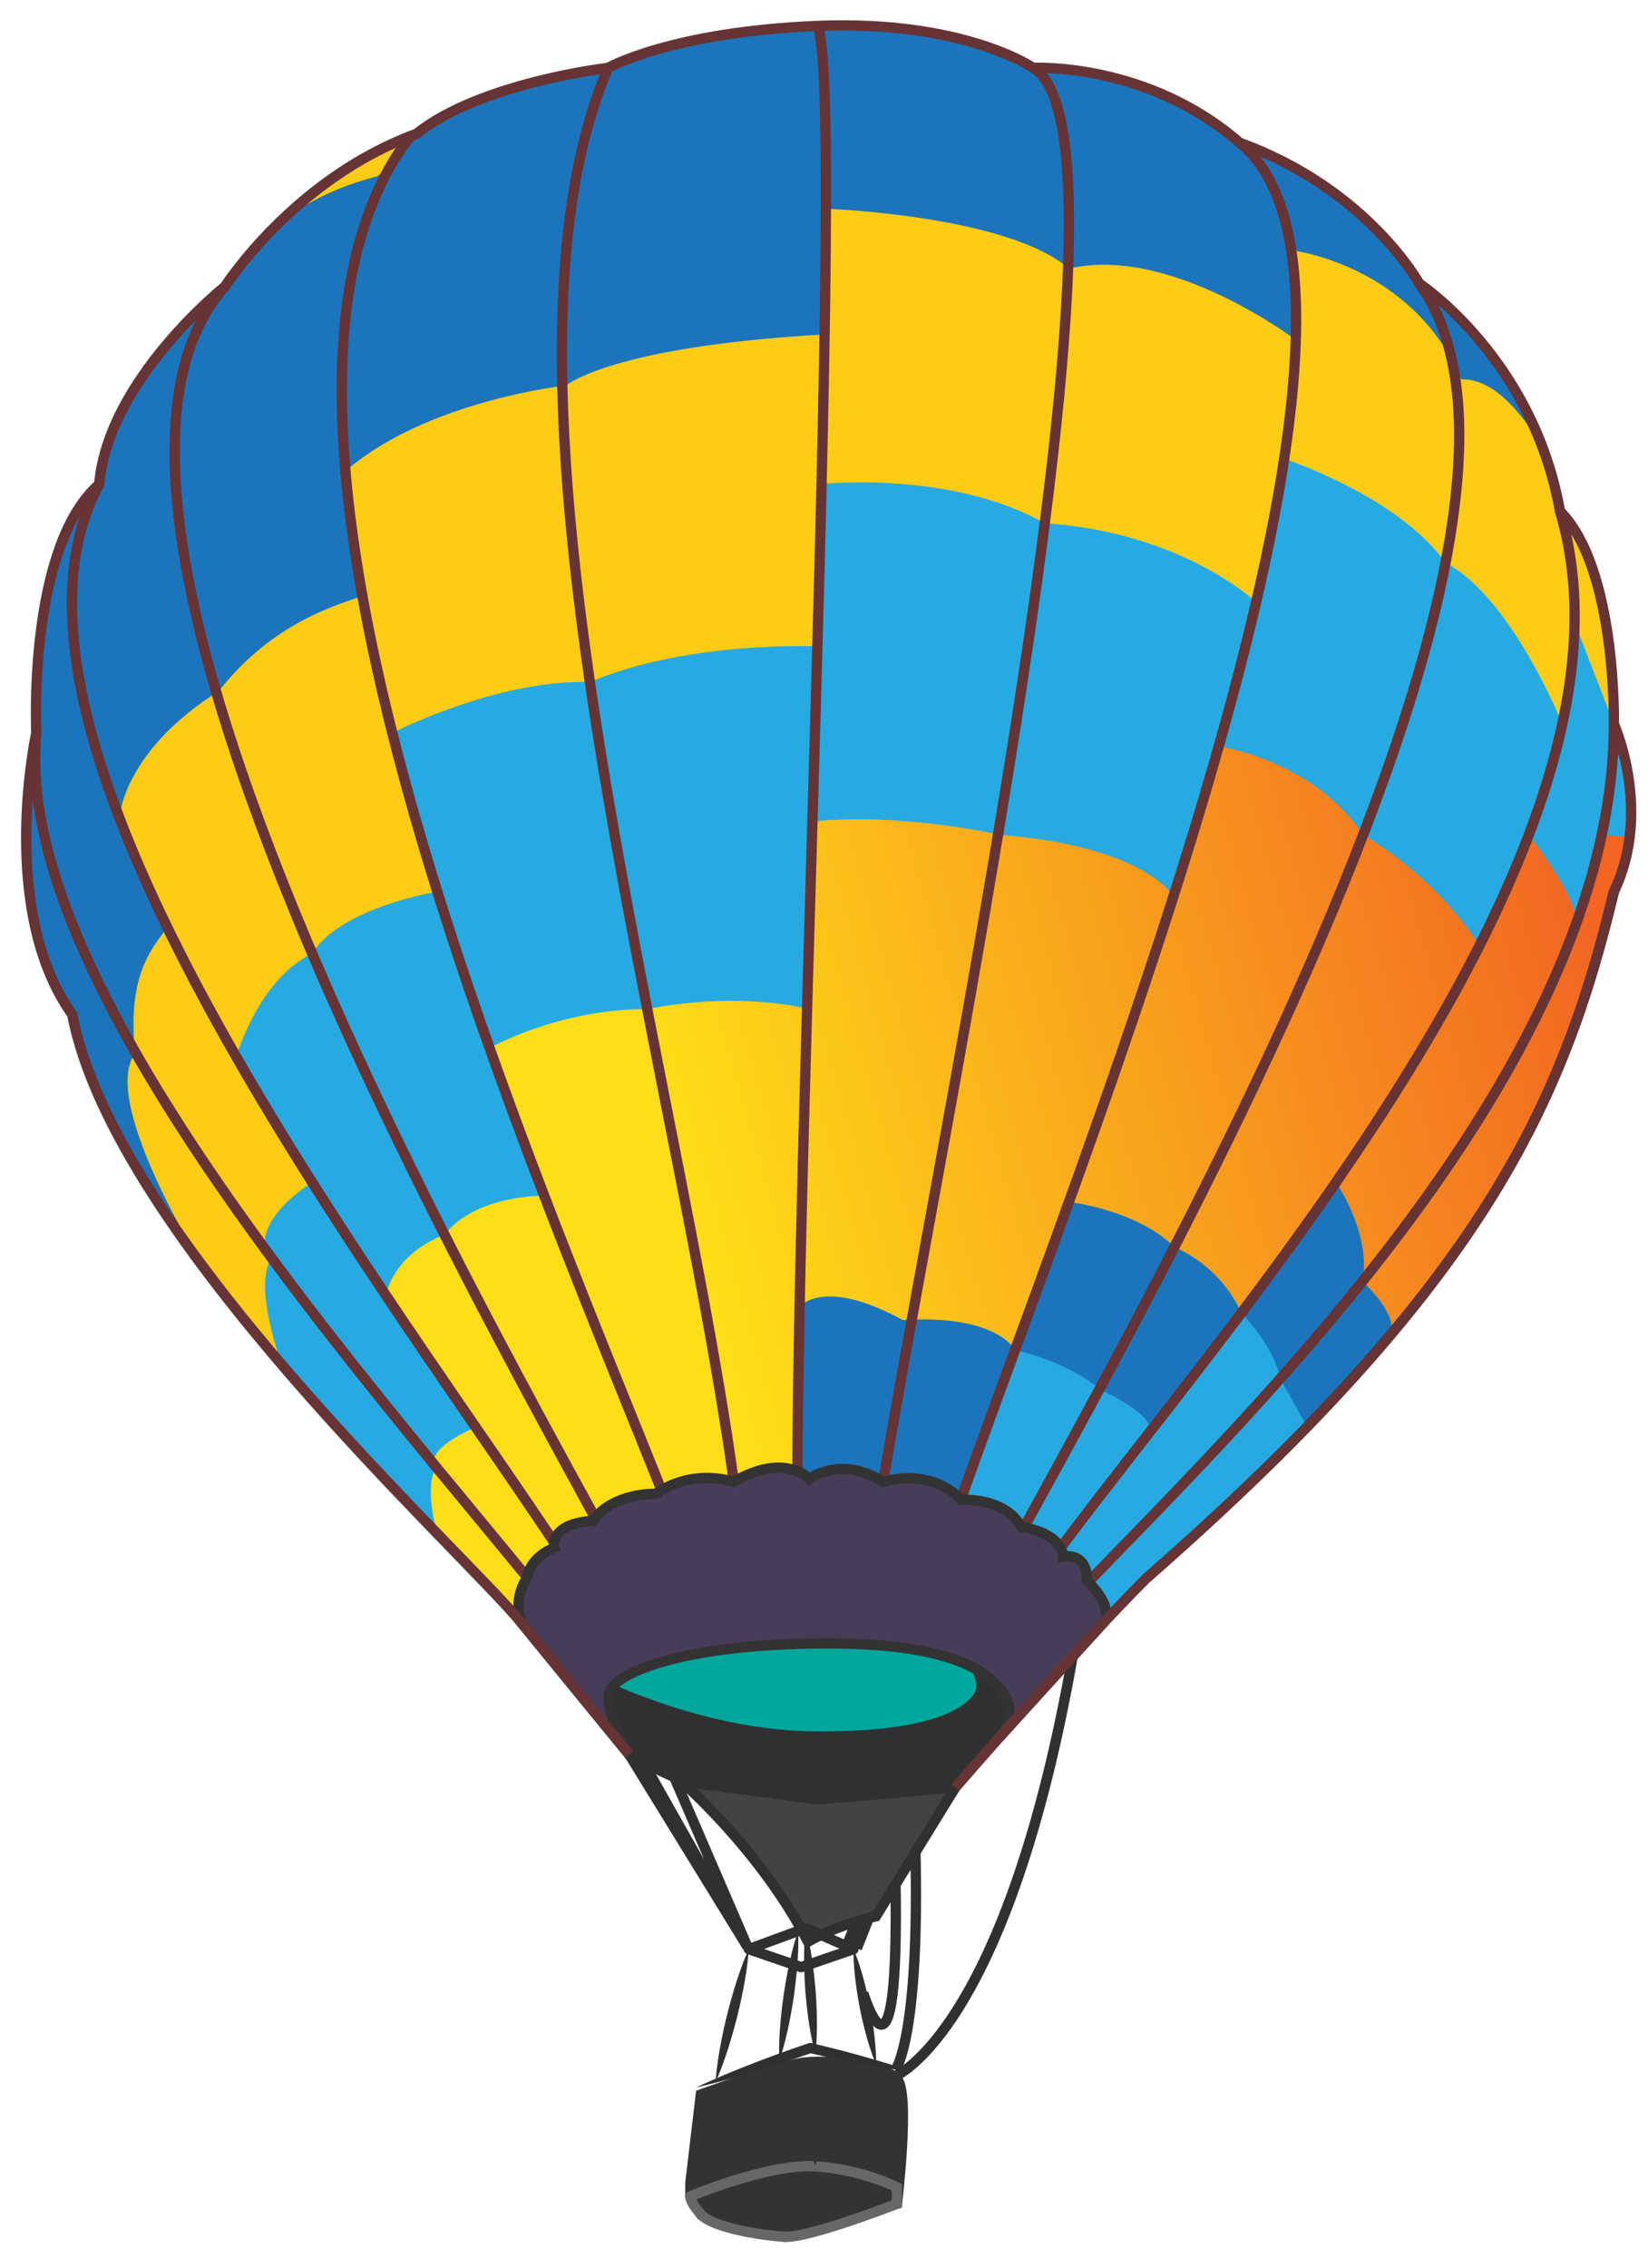 <?xml version="1.0" encoding="utf-8"?>
<!-- Generator: Adobe Illustrator 17.0.0, SVG Export Plug-In . SVG Version: 6.00 Build 0)  -->
<!DOCTYPE svg PUBLIC "-//W3C//DTD SVG 1.1//EN" "http://www.w3.org/Graphics/SVG/1.1/DTD/svg11.dtd">
<svg version="1.1" id="Layer_1" xmlns="http://www.w3.org/2000/svg" xmlns:xlink="http://www.w3.org/1999/xlink" x="0px" y="0px"
	 width="160px" height="220px" viewBox="0 0 160 220" enable-background="new 0 0 160 220" xml:space="preserve">
<g>
	<g>
		<g>
			<path fill="none" stroke="#303030" stroke-miterlimit="10" d="M86.939,201.408c0,0,10.888-4.432,17.287-41.197"/>
			<path fill="none" stroke="#303030" stroke-miterlimit="10" d="M83.815,193.351c0,0,3.528,11.849,3.124-11.01"/>
			<path fill="none" stroke="#303030" stroke-miterlimit="10" d="M86.939,200.809c0,0,2.399-3.172,1.926-21.594"/>
			<polyline fill="none" stroke="#303030" stroke-miterlimit="10" points="65.35,172.164 72.553,188.839 62.3,170.685 			"/>
			<line fill="none" stroke="#303030" stroke-miterlimit="10" x1="60.928" y1="169.948" x2="72.553" y2="188.839"/>
			
				<line fill="none" stroke="#303030" stroke-width="2" stroke-miterlimit="10" x1="83.887" y1="185.894" x2="82.725" y2="188.839"/>
		</g>
		<g>
			<path fill="#FFCC15" d="M79.38,2.518C65.139,3.099,59.036,6.587,59.036,6.587s-12.351,1.414-18.6,6.394
				c-11.916,4.359-18.6,14.822-18.6,14.822S10.501,36.812,9.629,46.984c-6.975,6.103-6.103,24.122-6.103,24.122
				s-3.778,17.147,3.488,27.319c4.069,21.506,37.845,51.971,43.594,58.997S61.07,170.21,61.07,170.21s11.334,6.394,18.31,6.394
				c6.975,0,13.369-3.197,13.369-3.197s11.625-13.369,18.6-20.344c32.55-28.482,40.397-45.919,45.338-66.554
				c3.778-7.847,0-16.275,0-16.275s0.291-15.113-5.231-20.635c-2.616-14.822-13.66-22.088-13.66-22.088s-5.017-9.159-17.438-13.66
				c-9.009-7.847-20.053-7.266-20.053-7.266S93.621,1.937,79.38,2.518z"/>
		</g>
		<g>
			<polygon fill="#1C75BC" points="74.003,129.027 74.003,151.601 99.869,155.91 126.48,138.981 138.232,125.792 131.548,108.921 
				80.76,112.911 			"/>
		</g>
		<linearGradient id="SVGID_1_" gradientUnits="userSpaceOnUse" x1="64.966" y1="112.643" x2="154.48" y2="87.068">
			<stop  offset="0" style="stop-color:#FFDE17"/>
			<stop  offset="1" style="stop-color:#F26522"/>
		</linearGradient>
		<path fill="url(#SVGID_1_)" d="M36.948,138.532l6.472,11.259l7.187,7.632l26.883-8.668v-21.848c0,0,2.18-3.197,10.172,1.163
			c9.155-0.581,10.886,2.902,10.886,2.902l5.233-14.368c0,0,6.546,0.739,10.236,4.377c4.888,2.149,6.497,6.407,6.497,6.407
			l9.192-12.686c0,0,3.458,4.956,2.577,9.598c3.898,3.792,2.606,5.224,2.606,5.224s16.275-14.822,23.476-49.697
			c0,0-25.583-17.119-52.248-17.119S58.309,80.988,58.309,80.988s-19.53,21.46-22.814,29.077
			c-3.284,7.617-2.313,18.877-2.313,18.877L36.948,138.532z"/>
		<g>
			<path fill="#27AAE1" d="M22.126,122.945l5.247,9.47l15.044,16.34c0,0-1.337-4.941,0-6.342c-1.496-1.821,3.769-3.948,3.769-3.948
				l-8.711-12.781c0,0,0.537-3.892,5.681-5.898c3.091-3.923,9.682-3.776,9.682-3.776l-5.305-14.329c0,0,6.61-3.786,15.304-3.786
				c9.276-1.796,15.602,0,15.602,0l0.436-18.171c0,0,6.898-1.062,18.232,1.263c14.241,1.163,16.818,5.981,16.818,5.981l4.4-14.572
				c0,0,9.156,1.326,14.022,8.591c7.772,4.65,11.28,10.766,11.28,10.766l4.801-10.766c0,0,5.067,6.42,4.446,8.548
				c-0.621,2.128,2.633-8.548,2.633-8.548l2.858,0.224c0,0-0.031-13.151-5.65-24.997s-42.971-21.146-56.991-21.728
				c-14.02-0.581-34.945,13.95-46.57,19.472S25.943,72.276,22.126,83.177S22.126,122.945,22.126,122.945z"/>
		</g>
		<g>
			<path fill="#FFCC15" d="M8.013,80.988c0,0,0.161,27.972,11.741,41.958c4.988,6.286,7.619,9.47,7.619,9.47
				s-2.694-7.227-1.178-10.051c-2.325-3.755,4.112-7.664,4.112-7.664l-7.369-12.172c0,0,2.084-7.427,7.369-10.031
				C33.17,87.963,42.46,86.51,42.46,86.51l-4.374-15.403c0,0,10.153-5.225,19.184-4.937c9.613-4.072,22.182-3.462,22.182-3.462
				V46.984c0,0,12.644-1.462,21.98,3.774c13.404,0.876,20.521,7.662,20.521,7.662l2.347-14.051c0,0,11.225,3.565,16.042,10.215
				c6.464,3.444,11.336,15.65,11.336,15.65l1.192-9.868l3.817,9.868c0,0,0-15.403-5.231-20.635
				c-1.744-12.206-9.786-15.694-9.786-15.694s-9.977-13.369-20.73-15.694c-27.96-2.989-40.227-7.847-57.314-4.941
				S29.61,29.848,23.289,36.522S8.245,68.612,8.245,68.612L8.013,80.988z"/>
		</g>
		<g>
			<path fill="#1C75BC" d="M149.915,43.82c-3.951-10.933-12.119-16.308-12.119-16.308s-5.017-9.159-17.438-13.66
				c-9.009-7.847-20.053-7.266-20.053-7.266s-6.684-4.65-20.925-4.069S59.036,6.587,59.036,6.587S47.266,7.71,41.017,12.69
				c-2.599,0.951-2.333,3.064-4.419,4.423c-11.275,2.842-14.762,10.689-14.762,10.689S10.501,36.812,9.629,46.984
				c-6.975,6.103-6.103,24.122-6.103,24.122s-3.778,17.147,3.488,27.319c1.426,7.538,6.502,16.176,12.741,24.52
				c0,0-10.125-16.092-6.638-20.742c-0.872-8.138,2.034-10.513,3.197-12.377c-2.08-3.453-4.65-10.873-4.65-10.873
				s0.495-6.189,9.591-11.916c5.231-6.684,11.625-8.428,14.241-9.3c-0.885-3.329-1.744-12.206-1.744-12.206
				c7.847-6.684,21.216-8.138,21.216-8.138s4.364-3.778,24.996-4.941c0.201-1.824,0.07-12.206,0.07-12.206
				s17.656,0.581,23.759,5.813c9.881-2.325,22.088,6.975,22.088,6.975l-0.291-8.719c0,0,11.625,1.453,16.275,12.497
				C146.318,36.603,149.915,43.82,149.915,43.82z"/>
		</g>
		<path fill="none" stroke="#303030" stroke-miterlimit="10" d="M156.687,86.51c-4.941,20.635-12.788,38.072-45.338,66.554"/>
		<g>
			<path fill="#27AAE1" d="M92.749,147.005l5.8-16.034c0,0,5.03,1.057,8.191,3.805c5.929,2.804,4.845,4.212,4.845,4.212l8.93-11.601
				c0,0,3.077,3.021,3.786,6.357l2.597,4.676l-19.754,19.003L92.749,147.005z"/>
		</g>
		<g>
			<polyline fill="#00A79D" points="59.326,158.515 58.309,164.979 76.577,170.947 97.108,167.304 98.762,161.063 76.183,156.301 
				59.326,158.515 			"/>
		</g>
		<path fill="none" stroke="#663434" stroke-miterlimit="10" d="M59.036,6.587c-15.113,35.166,12.788,115.126,13.66,153.179"/>
		<path fill="none" stroke="#663434" stroke-miterlimit="10" d="M39.803,13.271C15.013,45.28,67.688,146.036,69.478,159.766"/>
		<path fill="none" stroke="#663434" stroke-miterlimit="10" d="M21.835,27.803c-22.96,25.575,42.6,128.193,43.054,133.26"/>
		<path fill="none" stroke="#663434" stroke-miterlimit="10" d="M9.629,46.984C-6.646,76.919,57.388,148.727,61.07,162.461"/>
		<path fill="none" stroke="#663434" stroke-miterlimit="10" d="M3.526,71.106c-2.906,29.063,47.275,78.637,55.801,92.71"/>
		<path fill="none" stroke="#663434" stroke-miterlimit="10" d="M79.38,2.518c3.197,8.138-4.359,152.58-1.163,156.939"/>
		<path fill="none" stroke="#663434" stroke-miterlimit="10" d="M100.305,6.587c13.95,8.138-18.746,146.186-16.348,152.87"/>
		<path fill="none" stroke="#663434" stroke-miterlimit="10" d="M120.358,13.853c22.525,18.269-31.771,135.814-31.289,146.231"/>
		<path fill="none" stroke="#663434" stroke-miterlimit="10" d="M137.796,27.512c20.053,27.61-44.248,127.901-44.965,133.551"/>
		<path fill="none" stroke="#663434" stroke-miterlimit="10" d="M151.456,49.6c11.916,39.816-55.08,101.508-55.731,112.949"/>
		<path fill="none" stroke="#663434" stroke-miterlimit="10" d="M156.687,70.234c0,42.141-57.544,85.735-59.579,93.582"/>
		<path fill="#303030" stroke="#303030" stroke-miterlimit="10" d="M58.309,163.381c0,0,9.746,4.941,20.567,5.086
			c10.821,0.145,14.779-2.008,16.052-3.778c1.273-1.77-1.163-4.214-1.163-4.214l6.248,4.505l-7.266,8.428
			c0,0-7.431,3.198-13.369,3.197c-9.3-1.163-18.31-6.394-18.31-6.394l-2.761-5.958V163.381z"/>
		<g>
			<path fill="#473D59" d="M50.608,157.423L61.07,170.21c0,0-2.761-4.795-1.744-6.394c1.017-1.598,6.684-4.069,18.891-4.359
				s16.856,1.956,18.891,4.359c2.034,2.403,0,4.64,0,4.64l10.036-11.034c0,0,1.215-1.285-1.608-4.069
				c0-2.906-2.325-2.325-2.325-2.325s0.145-2.18-4.069-2.906c-1.598-2.906-5.813-2.616-5.813-2.616s-2.616-3.115-7.556-1.744
				c-4.214-2.616-7.188-0.291-7.188-0.291s-2.402-2.616-7.343,0.291c-4.505-1.292-7.556,1.163-7.556,1.163s-4.214-0.145-6.103,2.616
				c-4.359,0.291-3.778,2.616-3.778,2.616s-2.344,0.869-2.616,2.906C49.736,155.098,50.608,157.423,50.608,157.423z"/>
			<path fill="none" stroke="#333333" stroke-miterlimit="10" d="M50.608,157.423L61.07,170.21c0,0-2.761-4.795-1.744-6.394
				c1.017-1.598,6.684-4.069,18.891-4.359s16.856,1.956,18.891,4.359c2.034,2.403,0,4.64,0,4.64l10.036-11.034
				c0,0,1.215-1.285-1.608-4.069c0-2.906-2.325-2.325-2.325-2.325s0.145-2.18-4.069-2.906c-1.598-2.906-5.813-2.616-5.813-2.616
				s-2.616-3.115-7.556-1.744c-4.214-2.616-7.188-0.291-7.188-0.291s-2.402-2.616-7.343,0.291c-4.505-1.292-7.556,1.163-7.556,1.163
				s-4.214-0.145-6.103,2.616c-4.359,0.291-3.778,2.616-3.778,2.616s-2.344,0.869-2.616,2.906
				C49.736,155.098,50.608,157.423,50.608,157.423z"/>
		</g>
		<path fill="#434343" stroke="#303030" stroke-miterlimit="10" d="M66.156,172.826c0,0,7.712,6.684,12.284,15.549
			c3.119-1.744,6.607-2.47,6.607-2.47l7.702-12.497l-13.296,1.163L66.156,172.826z"/>
		<path fill="none" stroke="#663434" stroke-miterlimit="10" d="M92.749,173.407c0,0,11.625-13.369,18.6-20.344
			c32.55-28.482,40.397-45.919,45.338-66.554c3.778-7.847,0-16.275,0-16.275s0.291-15.113-5.231-20.635
			c-2.616-14.822-13.66-22.088-13.66-22.088s-5.017-9.159-17.438-13.66c-9.009-7.847-20.053-7.266-20.053-7.266
			s-6.684-4.65-20.925-4.069S59.036,6.587,59.036,6.587s-12.351,1.414-18.6,6.394c-11.916,4.359-18.6,14.822-18.6,14.822
			S10.501,36.812,9.629,46.984c-6.975,6.103-6.103,24.122-6.103,24.122s-3.778,17.147,3.488,27.319
			c4.069,21.506,37.845,51.971,43.594,58.997S61.07,170.21,61.07,170.21"/>
		<g>
			<path fill="#333333" d="M68.045,203.197c0,0,7.423-2.678,9.736-3.052c2.313-0.374,7.992,0.145,9.3,1.526
				c1.308,1.38,0,12.134,0,12.134l-10.899,3.197l-8.138-2.18l-1.017-1.744v-1.308L68.045,203.197z"/>
			<path fill="none" stroke="#333333" stroke-miterlimit="10" d="M68.045,203.197c0,0,7.423-2.678,9.736-3.052
				c2.313-0.374,7.992,0.145,9.3,1.526c1.308,1.38,0,12.134,0,12.134l-10.899,3.197l-8.138-2.18l-1.017-1.744v-1.308L68.045,203.197
				z"/>
		</g>
		<path fill="#333333" stroke="#666766" stroke-miterlimit="10" d="M67.028,213.078c0,0-0.145,0.436,1.017,1.744
			c1.163,1.308,5.813,2.034,8.138,2.18c2.325,0.145,10.899-3.197,10.899-3.197v-1.598c0,0-3.342-1.744-7.92-2.034
			S67.028,213.078,67.028,213.078z"/>
		<g>
			<path fill="#333333" d="M68.206,204.583c0,0,0.263-0.137,0.733-0.355c0.473-0.208,1.143-0.524,1.963-0.859
				c1.646-0.662,3.847-1.507,6.186-2.05c0.292-0.07,0.592-0.131,0.898-0.175c0.321-0.034,0.6-0.093,1.046-0.024
				c0.552,0.1,1.124,0.213,1.659,0.33c1.078,0.2,2.076,0.407,2.939,0.6c0.865,0.179,1.579,0.381,2.082,0.498
				c0.502,0.124,0.787,0.213,0.787,0.213s-0.298,0.008-0.816-0.009c-0.516-0.025-1.258-0.034-2.141-0.104
				c-0.883-0.064-1.922-0.165-3.024-0.307c-0.551-0.076-1.101-0.165-1.69-0.266c-0.333-0.037-0.996,0.102-1.527,0.21
				c-1.123,0.249-2.255,0.558-3.316,0.839c-1.065,0.281-2.059,0.543-2.911,0.768c-0.859,0.212-1.575,0.388-2.076,0.512
				C68.495,204.517,68.206,204.583,68.206,204.583z"/>
		</g>
		<g>
			<path fill="#333333" d="M74.003,208.573c0.771-0.396,1.567-0.628,2.369-0.813c0.4-0.1,0.807-0.156,1.212-0.223
				c0.407-0.053,0.815-0.102,1.227-0.122l0.15-0.007l0.057,0.027c0.676,0.313,1.343,0.654,1.959,1.14
				c-0.785,0.001-1.52-0.142-2.245-0.313l0.207,0.019c-0.4,0.101-0.804,0.172-1.209,0.241c-0.407,0.054-0.813,0.119-1.224,0.14
				C75.685,208.717,74.856,208.728,74.003,208.573z"/>
		</g>
		<g>
			<path fill="#333333" d="M78.44,200.253c0,0,0.212,0.608,0.398,1.529c0.194,0.921,0.368,2.154,0.461,3.394
				c0.087,1.24,0.095,2.486,0.036,3.425c-0.051,0.938-0.174,1.571-0.174,1.571s-0.213-0.608-0.399-1.529
				c-0.194-0.921-0.367-2.154-0.46-3.394c-0.087-1.24-0.093-2.486-0.035-3.425C78.319,200.885,78.44,200.253,78.44,200.253z"/>
		</g>
		<g>
			<path fill="#303030" d="M67.609,202.509c0.882-0.43,1.786-0.799,2.679-1.196c0.901-0.377,1.805-0.742,2.715-1.094
				c1.819-0.704,3.651-1.368,5.496-1.994l0.005-0.002c0.089-0.03,0.183-0.033,0.268-0.013c1.668,0.398,3.331,0.813,4.983,1.279
				c1.654,0.456,3.296,0.962,4.925,1.528c-1.711-0.209-3.409-0.478-5.094-0.797c-1.688-0.31-3.364-0.669-5.036-1.046l0.273-0.014
				c-1.839,0.646-3.69,1.254-5.555,1.823c-0.933,0.284-1.87,0.556-2.811,0.815C69.507,202.036,68.569,202.303,67.609,202.509z"/>
		</g>
		<g>
			<path fill="#303030" d="M69.478,201.975c0,0,0.039-0.845,0.225-2.081c0.179-1.238,0.5-2.867,0.898-4.477
				c0.405-1.608,0.887-3.198,1.312-4.374c0.417-1.178,0.781-1.942,0.781-1.942s-0.038,0.845-0.224,2.081
				c-0.178,1.238-0.5,2.867-0.9,4.477c-0.406,1.608-0.889,3.197-1.313,4.373C69.842,201.211,69.478,201.975,69.478,201.975z"/>
		</g>
		<g>
			<path fill="#303030" d="M77.491,187.335c0,0,0.051,0.809-0.003,2.003c-0.046,1.195-0.192,2.777-0.417,4.347
				c-0.232,1.569-0.541,3.127-0.839,4.286c-0.289,1.16-0.57,1.921-0.57,1.921s-0.052-0.809,0.001-2.003
				c0.045-1.196,0.192-2.777,0.418-4.347c0.232-1.569,0.543-3.127,0.84-4.286C77.211,188.095,77.491,187.335,77.491,187.335z"/>
		</g>
		<g>
			<path fill="#303030" d="M82.867,189.101c0,0,0.3,0.665,0.621,1.688c0.329,1.021,0.683,2.399,0.959,3.792
				c0.269,1.395,0.461,2.804,0.541,3.874c0.088,1.068,0.059,1.798,0.059,1.798s-0.301-0.665-0.622-1.687
				c-0.329-1.021-0.682-2.399-0.958-3.793c-0.269-1.395-0.459-2.805-0.539-3.875C82.839,189.83,82.867,189.101,82.867,189.101z"/>
		</g>
		<g>
			<path fill="#303030" d="M78.217,187.067c0,0,0.226,0.75,0.433,1.885c0.215,1.135,0.416,2.654,0.538,4.179
				c0.115,1.526,0.151,3.058,0.113,4.212c-0.03,1.154-0.139,1.929-0.139,1.929s-0.227-0.75-0.434-1.885
				c-0.215-1.135-0.416-2.654-0.537-4.18c-0.114-1.526-0.149-3.058-0.111-4.212C78.11,187.843,78.217,187.067,78.217,187.067z"/>
		</g>
		<polygon fill="none" stroke="#303030" stroke-linecap="round" stroke-linejoin="round" stroke-miterlimit="10" points="
			72.695,189.101 78.217,187.067 82.867,189.101 77.781,190.845 		"/>
	</g>
</g>
</svg>
